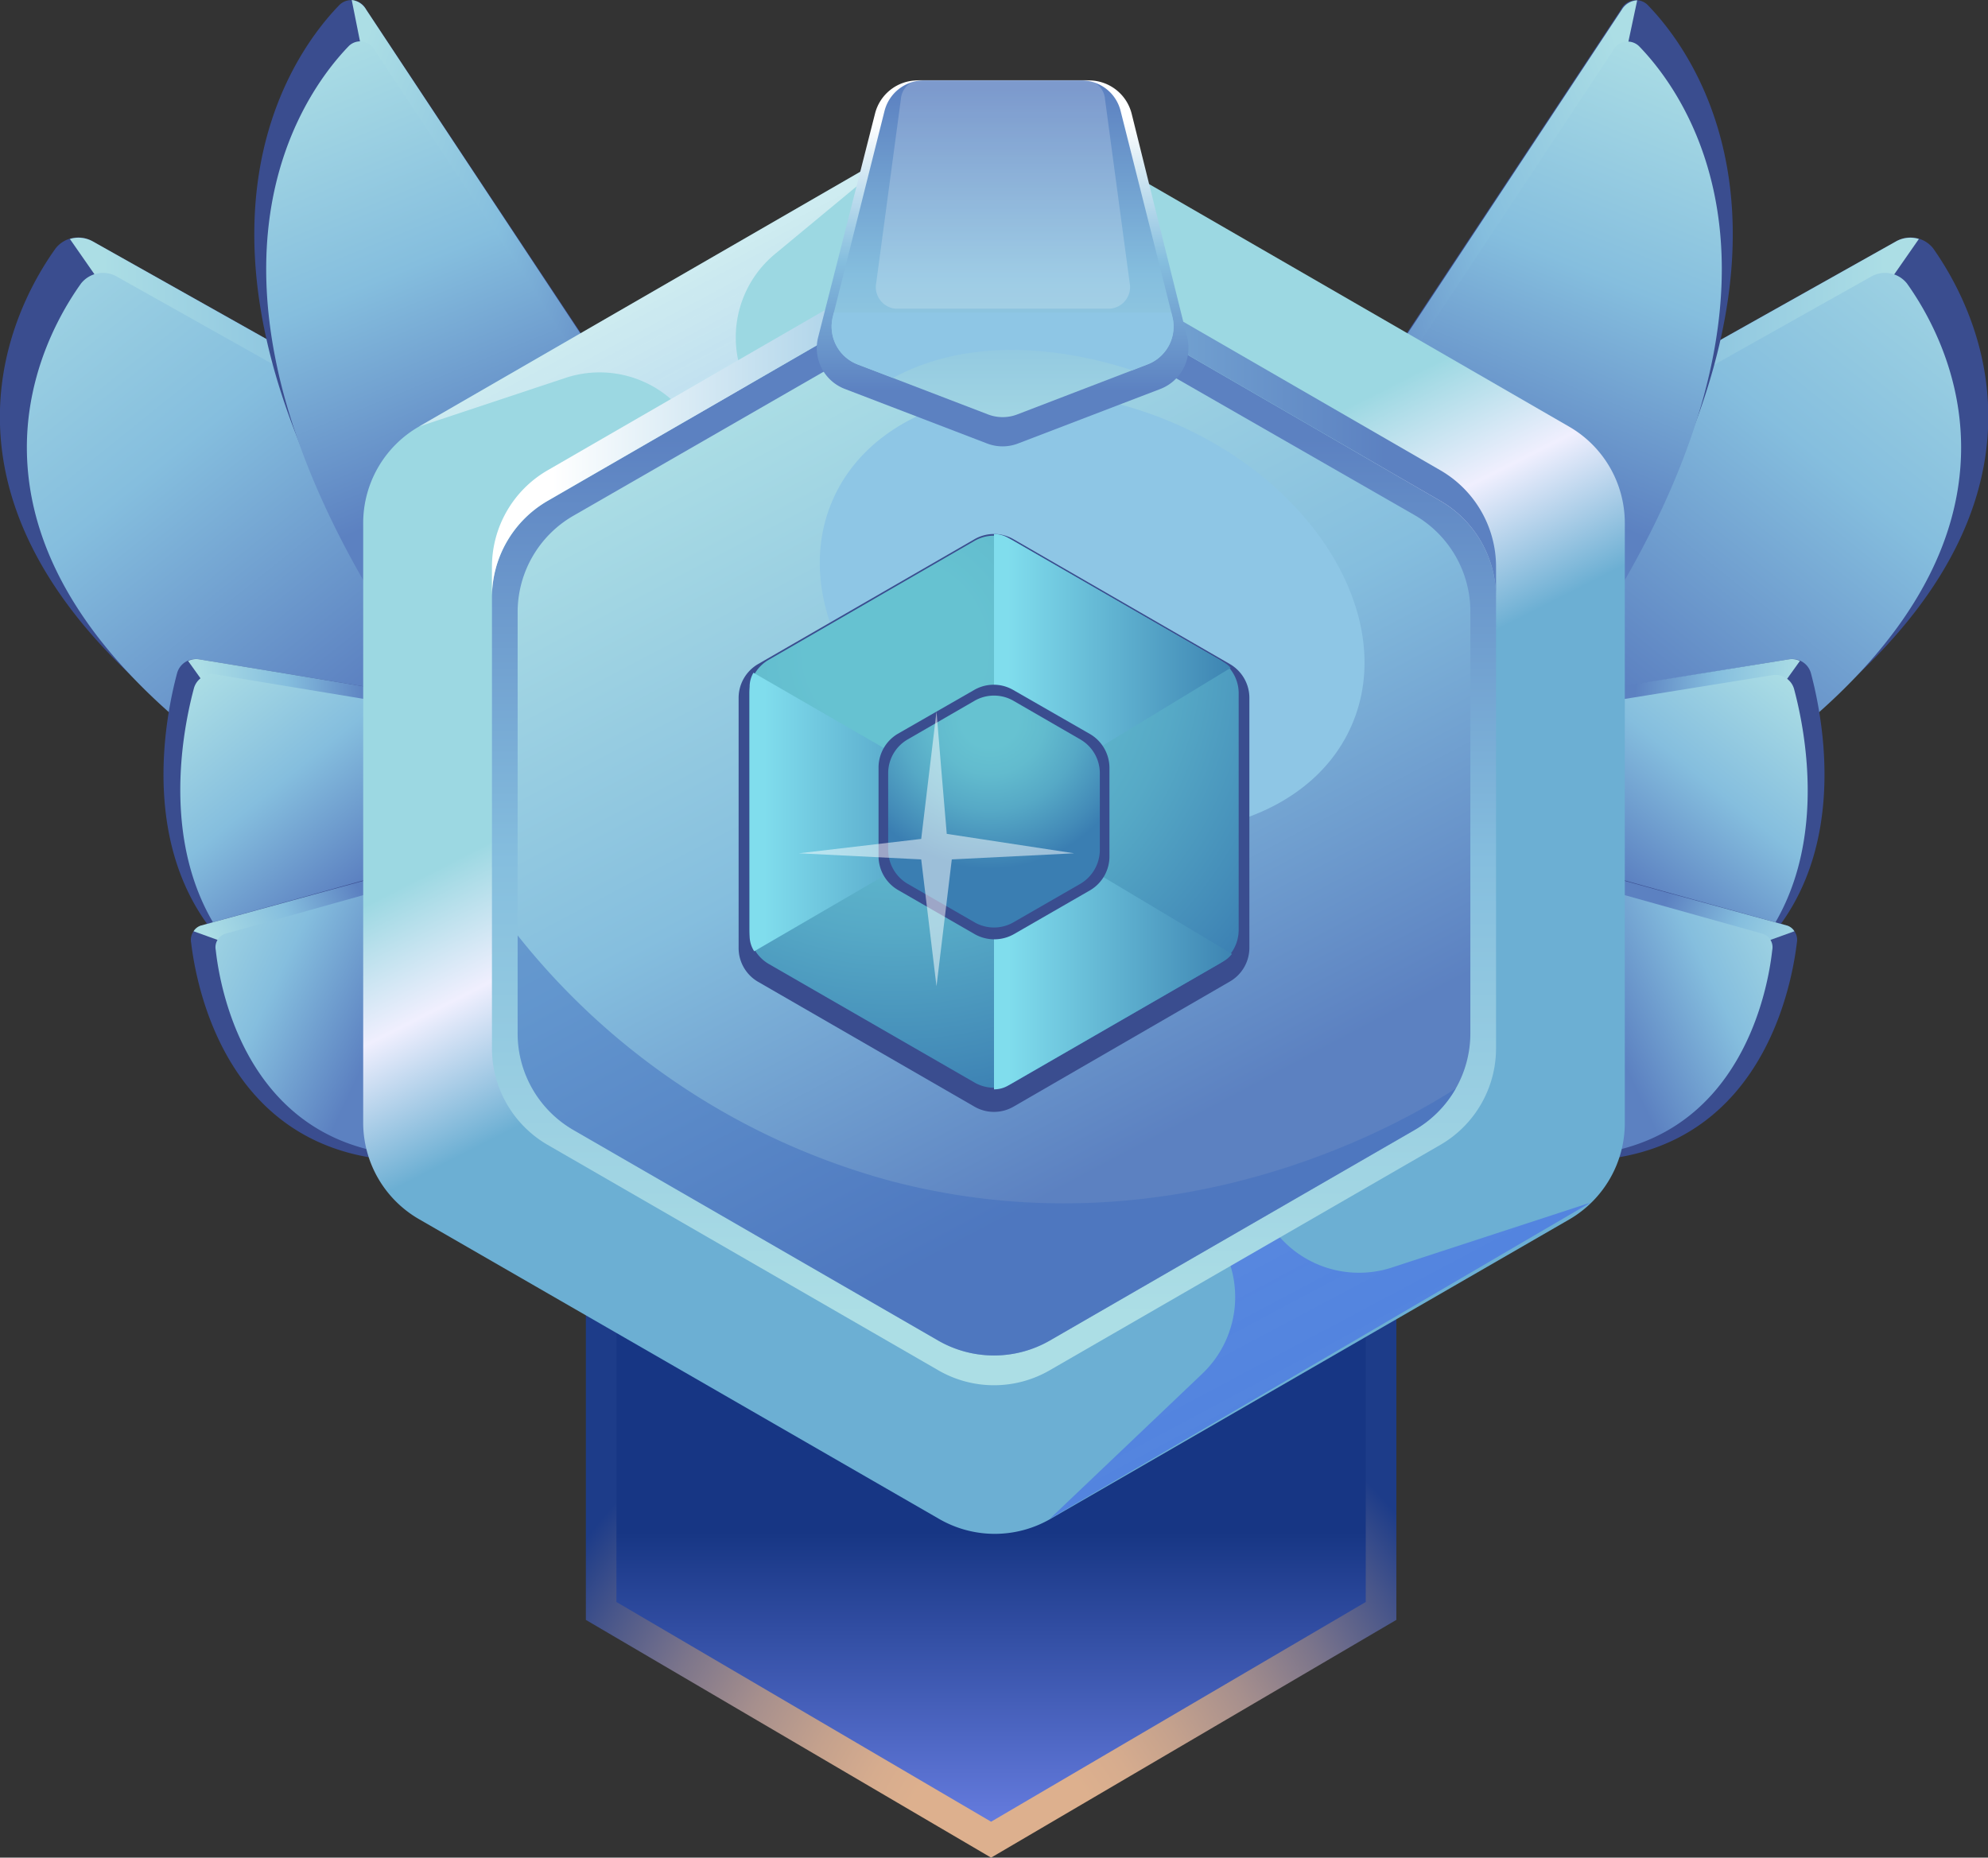 <svg xmlns="http://www.w3.org/2000/svg" xmlns:xlink="http://www.w3.org/1999/xlink" viewBox="0 0 130 121.5"><rect x="0" y="0" width="130" height="121.5" fill="#333333" stroke="none"/><defs><style>.cls-1{fill:url(#radial-gradient);}.cls-2{fill:url(#linear-gradient);}.cls-3{fill:#3a4d8f;}.cls-4{fill:url(#linear-gradient-2);}.cls-5{fill:url(#linear-gradient-3);}.cls-6{fill:url(#linear-gradient-4);}.cls-7{fill:url(#linear-gradient-5);}.cls-8{fill:url(#linear-gradient-6);}.cls-9{fill:url(#linear-gradient-7);}.cls-10{fill:url(#linear-gradient-8);}.cls-11{fill:url(#linear-gradient-9);}.cls-12{fill:url(#linear-gradient-10);}.cls-13{fill:url(#linear-gradient-11);}.cls-14{fill:url(#linear-gradient-12);}.cls-15{fill:url(#linear-gradient-13);}.cls-16{fill:url(#linear-gradient-14);}.cls-17{fill:url(#linear-gradient-15);}.cls-18{fill:url(#linear-gradient-16);}.cls-19{fill:url(#linear-gradient-17);}.cls-20{fill:url(#linear-gradient-18);}.cls-21,.cls-24,.cls-32{opacity:0.5;}.cls-21{fill:url(#linear-gradient-19);}.cls-22{fill:url(#linear-gradient-20);}.cls-23{fill:url(#linear-gradient-21);}.cls-24{fill:#406ebf;}.cls-25{fill:#8ec6e5;}.cls-26{fill:url(#linear-gradient-22);}.cls-27{fill:url(#radial-gradient-2);}.cls-28{fill:url(#linear-gradient-23);}.cls-29{fill:url(#linear-gradient-24);}.cls-30{fill:url(#linear-gradient-25);}.cls-31{fill:url(#radial-gradient-3);}.cls-32,.cls-35{fill:#fff;}.cls-33{fill:url(#linear-gradient-26);}.cls-34{fill:url(#linear-gradient-27);}.cls-35{opacity:0.2;}</style><radialGradient id="radial-gradient" cx="65.46" cy="120.58" r="33.68" gradientUnits="userSpaceOnUse"><stop offset="0.19" stop-color="#ddb08e"/><stop offset="0.28" stop-color="#d6ac8e"/><stop offset="0.4" stop-color="#c4a18d"/><stop offset="0.55" stop-color="#a68f8d"/><stop offset="0.71" stop-color="#7c758b"/><stop offset="0.88" stop-color="#47558a"/><stop offset="1" stop-color="#1d3c89"/></radialGradient><linearGradient id="linear-gradient" x1="64.81" y1="98.82" x2="64.81" y2="122.41" gradientUnits="userSpaceOnUse"><stop offset="0.06" stop-color="#173684"/><stop offset="1" stop-color="#7287ed"/></linearGradient><linearGradient id="linear-gradient-2" x1="4.57" y1="28.4" x2="40.23" y2="28.4" gradientUnits="userSpaceOnUse"><stop offset="0.06" stop-color="#acdee5"/><stop offset="0.49" stop-color="#85bede"/><stop offset="0.89" stop-color="#5c81c1"/></linearGradient><linearGradient id="linear-gradient-3" x1="-0.14" y1="7.9" x2="30.72" y2="46.27" xlink:href="#linear-gradient-2"/><linearGradient id="linear-gradient-4" x1="-382.53" y1="48.47" x2="-354.36" y2="48.47" gradientTransform="translate(397.47 85.31) rotate(18)" xlink:href="#linear-gradient-2"/><linearGradient id="linear-gradient-5" x1="19.83" y1="0.7" x2="33.81" y2="34.98" xlink:href="#linear-gradient-2"/><linearGradient id="linear-gradient-6" x1="-0.48" y1="49.53" x2="12.55" y2="49.53" gradientTransform="translate(10.43 -3.87) rotate(-2.84)" xlink:href="#linear-gradient-2"/><linearGradient id="linear-gradient-7" x1="11.87" y1="43.32" x2="24.93" y2="59.41" xlink:href="#linear-gradient-2"/><linearGradient id="linear-gradient-8" x1="-84.1" y1="5.38" x2="-71.72" y2="5.38" gradientTransform="translate(88.37 24.12) rotate(-23.48)" xlink:href="#linear-gradient-2"/><linearGradient id="linear-gradient-9" x1="10.03" y1="59.56" x2="27.04" y2="67.61" xlink:href="#linear-gradient-2"/><linearGradient id="linear-gradient-10" x1="-741.1" y1="28.4" x2="-705.45" y2="28.4" gradientTransform="matrix(-1, 0, 0, 1, -615.67, 0)" xlink:href="#linear-gradient-2"/><linearGradient id="linear-gradient-11" x1="-745.81" y1="7.9" x2="-714.96" y2="46.27" gradientTransform="matrix(-1, 0, 0, 1, -615.67, 0)" xlink:href="#linear-gradient-2"/><linearGradient id="linear-gradient-12" x1="-1091.71" y1="278.89" x2="-1063.54" y2="278.89" gradientTransform="matrix(-0.95, 0.31, 0.31, 0.95, -1013.15, 85.31)" xlink:href="#linear-gradient-2"/><linearGradient id="linear-gradient-13" x1="-725.84" y1="0.7" x2="-711.86" y2="34.98" gradientTransform="matrix(-1, 0, 0, 1, -615.67, 0)" xlink:href="#linear-gradient-2"/><linearGradient id="linear-gradient-14" x1="-745.24" y1="12.57" x2="-732.2" y2="12.57" gradientTransform="matrix(-1, -0.05, -0.05, 1, -626.1, -3.87)" xlink:href="#linear-gradient-2"/><linearGradient id="linear-gradient-15" x1="-733.8" y1="43.32" x2="-720.74" y2="59.41" gradientTransform="matrix(-1, 0, 0, 1, -615.67, 0)" xlink:href="#linear-gradient-2"/><linearGradient id="linear-gradient-16" x1="-768.01" y1="-291.76" x2="-755.63" y2="-291.76" gradientTransform="matrix(-0.92, -0.4, -0.4, 0.92, -704.04, 24.12)" xlink:href="#linear-gradient-2"/><linearGradient id="linear-gradient-17" x1="-735.65" y1="59.56" x2="-718.63" y2="67.61" gradientTransform="matrix(-1, 0, 0, 1, -615.67, 0)" xlink:href="#linear-gradient-2"/><linearGradient id="linear-gradient-18" x1="38.33" y1="1.23" x2="84.75" y2="92.75" gradientUnits="userSpaceOnUse"><stop offset="0.44" stop-color="#9cd8e2"/><stop offset="0.52" stop-color="#f0effe"/><stop offset="0.61" stop-color="#6cafd3"/></linearGradient><linearGradient id="linear-gradient-19" x1="46.56" y1="17.24" x2="87.96" y2="95.04" gradientUnits="userSpaceOnUse"><stop offset="0" stop-color="#fff"/><stop offset="0.22" stop-color="#c2c2ff" stop-opacity="0.88"/><stop offset="0.6" stop-color="#5b5bff" stop-opacity="0.68"/><stop offset="0.87" stop-color="#1919ff" stop-opacity="0.55"/><stop offset="1" stop-color="blue" stop-opacity="0.5"/></linearGradient><linearGradient id="linear-gradient-20" x1="65" y1="90.19" x2="65" y2="20.93" xlink:href="#linear-gradient-2"/><linearGradient id="linear-gradient-21" x1="47.95" y1="21.58" x2="79.33" y2="80.92" xlink:href="#linear-gradient-2"/><linearGradient id="linear-gradient-22" x1="32.17" y1="27.05" x2="97.83" y2="27.05" gradientUnits="userSpaceOnUse"><stop offset="0.06" stop-color="#fff"/><stop offset="0.49" stop-color="#85bede"/><stop offset="0.89" stop-color="#5c81c1"/></linearGradient><radialGradient id="radial-gradient-2" cx="58.53" cy="42.52" r="30.36" gradientUnits="userSpaceOnUse"><stop offset="0.19" stop-color="#66c2d1"/><stop offset="0.37" stop-color="#62bbce"/><stop offset="0.61" stop-color="#56a9c6"/><stop offset="0.89" stop-color="#438bb8"/><stop offset="1" stop-color="#3a7eb2"/></radialGradient><linearGradient id="linear-gradient-23" x1="65" y1="44.01" x2="80.48" y2="44.01" gradientUnits="userSpaceOnUse"><stop offset="0.06" stop-color="#80dded"/><stop offset="1" stop-color="#3d84b2"/></linearGradient><linearGradient id="linear-gradient-24" x1="49.02" y1="53.13" x2="65" y2="53.13" xlink:href="#linear-gradient-23"/><linearGradient id="linear-gradient-25" x1="65" y1="62.17" x2="80.56" y2="62.17" xlink:href="#linear-gradient-23"/><radialGradient id="radial-gradient-3" cx="64.73" cy="47" r="9.82" xlink:href="#radial-gradient-2"/><linearGradient id="linear-gradient-26" x1="65.56" y1="6.72" x2="65.56" y2="27.89" xlink:href="#linear-gradient-22"/><linearGradient id="linear-gradient-27" x1="65.56" y1="32.83" x2="65.56" y2="2.51" xlink:href="#linear-gradient-2"/></defs><g id="Layer_2" data-name="Layer 2"><g id="Layer_1-2" data-name="Layer 1"><polygon class="cls-1" points="38.31 74.86 38.31 105.95 64.81 121.5 91.31 105.95 91.31 74.86 64.81 59.32 38.31 74.86"/><polygon class="cls-2" points="40.31 76.04 40.31 104.78 64.81 119.15 89.31 104.78 89.31 76.04 64.81 61.66 40.31 76.04"/><path class="cls-3" d="M45.49,37.94,6.05,15.78a1.88,1.88,0,0,0-2.41.46C0,21.32-10.14,41,33.71,59.07Z"/><path class="cls-4" d="M40.23,35,6.05,15.78a1.92,1.92,0,0,0-1.48-.15l3,4.31L38.41,41.25Z"/><path class="cls-5" d="M46,39.64,7.64,18.09a1.83,1.83,0,0,0-2.34.45C1.77,23.48-8.1,42.63,34.54,60.19Z"/><path class="cls-3" d="M46,33.88,23.94.62A1.09,1.09,0,0,0,22.2.32c-3.61,3.71-14.91,19.3,11,50Z"/><path class="cls-6" d="M43,29.44,23.94.62A1.25,1.25,0,0,0,23,0L24,5,40.4,34.84Z"/><path class="cls-7" d="M45.94,35.66,24.52,3.31A1.07,1.07,0,0,0,22.82,3C19.31,6.63,8.32,21.79,33.55,51.67Z"/><path class="cls-3" d="M24.42,45,13,43.12a1.26,1.26,0,0,0-1.42.91c-1.13,4.22-3.92,19.39,13.19,22.86a1.27,1.27,0,0,0,1.52-1.29l-.79-19.44A1.28,1.28,0,0,0,24.42,45Z"/><path class="cls-8" d="M25.48,46.16A1.28,1.28,0,0,0,24.42,45L13,43.12a1.2,1.2,0,0,0-.7.11l2.09,2.92,11.16,1.33Z"/><path class="cls-9" d="M25.53,46,14.1,44.11a1.26,1.26,0,0,0-1.42.91c-1.13,4.22-3.93,19.39,13.19,22.86a1.27,1.27,0,0,0,1.52-1.3L26.6,47.15A1.28,1.28,0,0,0,25.53,46Z"/><path class="cls-3" d="M24.81,57.29,13.13,60.54a1,1,0,0,0-.63,1.13c.46,3.81,3.35,17.82,20.76,13.41a1.08,1.08,0,0,0,.53-1.6L26.05,58A1.11,1.11,0,0,0,24.81,57.29Z"/><path class="cls-10" d="M13.13,60.54a.87.87,0,0,0-.47.37l2.77,1,10-2.38-.81-2.15Z"/><path class="cls-11" d="M25.71,58l-11,3.08a.93.93,0,0,0-.6,1.07C14.5,65.71,17.24,79,33.7,74.8a1,1,0,0,0,.5-1.52L26.88,58.6A1.06,1.06,0,0,0,25.71,58Z"/><path class="cls-3" d="M84.51,37.94,124,15.78a1.88,1.88,0,0,1,2.41.46C130,21.32,140.14,41,96.29,59.07Z"/><path class="cls-12" d="M89.77,35,124,15.78a1.92,1.92,0,0,1,1.48-.15l-3,4.31L91.59,41.25Z"/><path class="cls-13" d="M84,39.64l38.36-21.55a1.83,1.83,0,0,1,2.34.45c3.53,4.94,13.4,24.09-29.24,41.65Z"/><path class="cls-3" d="M84,33.88l22-33.26a1.09,1.09,0,0,1,1.74-.3c3.61,3.71,14.91,19.3-11,50Z"/><path class="cls-14" d="M87,29.44,106.06.62a1.25,1.25,0,0,1,1-.6L106,5,89.6,34.84Z"/><path class="cls-15" d="M84.06,35.66,105.48,3.31a1.07,1.07,0,0,1,1.7-.29c3.51,3.61,14.5,18.77-10.73,48.65Z"/><path class="cls-3" d="M105.58,45,117,43.12a1.26,1.26,0,0,1,1.42.91c1.13,4.22,3.92,19.39-13.19,22.86a1.27,1.27,0,0,1-1.52-1.29l.79-19.44A1.28,1.28,0,0,1,105.58,45Z"/><path class="cls-16" d="M104.52,46.16a1.28,1.28,0,0,1,1.06-1.2L117,43.12a1.2,1.2,0,0,1,.7.11l-2.09,2.92-11.16,1.33Z"/><path class="cls-17" d="M104.47,46l11.43-1.84a1.26,1.26,0,0,1,1.42.91c1.13,4.22,3.93,19.39-13.19,22.86a1.27,1.27,0,0,1-1.52-1.3l.79-19.43A1.28,1.28,0,0,1,104.47,46Z"/><path class="cls-3" d="M105.19,57.29l11.68,3.25a1,1,0,0,1,.63,1.13c-.46,3.81-3.35,17.82-20.76,13.41a1.08,1.08,0,0,1-.53-1.6L104,58A1.11,1.11,0,0,1,105.19,57.29Z"/><path class="cls-18" d="M116.87,60.54a.87.87,0,0,1,.47.37l-2.77,1-10-2.38.81-2.15Z"/><path class="cls-19" d="M104.29,58l11,3.08a.93.93,0,0,1,.6,1.07C115.5,65.71,112.76,79,96.3,74.8a1,1,0,0,1-.5-1.52l7.32-14.68A1.06,1.06,0,0,1,104.29,58Z"/><path class="cls-20" d="M106.25,73.42V34.21a7.28,7.28,0,0,0-3.65-6.31L68.65,8.29a7.32,7.32,0,0,0-7.3,0L27.4,27.9a7.28,7.28,0,0,0-3.65,6.31V73.42a7.29,7.29,0,0,0,3.65,6.32l34,19.6a7.27,7.27,0,0,0,7.3,0l33.95-19.6A7.29,7.29,0,0,0,106.25,73.42Z"/><path class="cls-21" d="M59.25,9.51l-8.58,7.11a7.08,7.08,0,0,0-1.48,9.2L83,80a6.93,6.93,0,0,0,8,2.91l13-4.25L68.65,99.34l10-9.52a6.93,6.93,0,0,0,1-8.77L45.16,27.59A7.09,7.09,0,0,0,37,24.71L27.4,27.9Z"/><path class="cls-22" d="M97.83,68.56V39.07a7.29,7.29,0,0,0-3.64-6.31L68.65,18a7.32,7.32,0,0,0-7.3,0L35.81,32.76a7.29,7.29,0,0,0-3.64,6.31V68.56a7.3,7.3,0,0,0,3.64,6.32L61.35,89.62a7.27,7.27,0,0,0,7.3,0L94.19,74.88A7.3,7.3,0,0,0,97.83,68.56Z"/><path class="cls-23" d="M96.15,67.59V40a7.28,7.28,0,0,0-3.65-6.31L68.65,20a7.27,7.27,0,0,0-7.3,0L37.5,33.73A7.28,7.28,0,0,0,33.85,40V67.59a7.3,7.3,0,0,0,3.65,6.32L61.35,87.68a7.32,7.32,0,0,0,7.3,0L92.5,73.91A7.3,7.3,0,0,0,96.15,67.59Z"/><path class="cls-24" d="M68.65,87.68,92.5,73.91a7.34,7.34,0,0,0,2.7-2.72c-2.52,1.62-17.7,11.06-36.85,6.08a46.68,46.68,0,0,1-24.5-16.09v6.41a7.3,7.3,0,0,0,3.65,6.32L61.35,87.68A7.32,7.32,0,0,0,68.65,87.68Z"/><ellipse class="cls-25" cx="71.41" cy="40.07" rx="13.5" ry="18.5" transform="translate(6.31 89.73) rotate(-66.63)"/><path class="cls-26" d="M94.19,30.76,68.65,16a7.32,7.32,0,0,0-7.3,0L35.81,30.76a7.29,7.29,0,0,0-3.64,6.31v2a7.29,7.29,0,0,1,3.64-6.31L61.35,18a7.32,7.32,0,0,1,7.3,0L94.19,32.76a7.29,7.29,0,0,1,3.64,6.31v-2A7.29,7.29,0,0,0,94.19,30.76Z"/><path class="cls-3" d="M48.3,45.66V62a2.55,2.55,0,0,0,1.28,2.22l14.14,8.16a2.55,2.55,0,0,0,2.56,0L80.42,64.2A2.55,2.55,0,0,0,81.7,62V45.66a2.56,2.56,0,0,0-1.28-2.23L66.28,35.27a2.55,2.55,0,0,0-2.56,0L49.58,43.43A2.56,2.56,0,0,0,48.3,45.66Z"/><path class="cls-27" d="M49,45.35V60.83a2.57,2.57,0,0,0,1.29,2.23L63.72,70.8a2.55,2.55,0,0,0,2.56,0l13.41-7.74A2.57,2.57,0,0,0,81,60.83V45.35a2.54,2.54,0,0,0-1.29-2.22L66.28,35.38a2.55,2.55,0,0,0-2.56,0L50.31,43.13A2.54,2.54,0,0,0,49,45.35Z"/><path class="cls-28" d="M80.48,43.68a1.79,1.79,0,0,0-.43-.35L65.93,35.18a1.83,1.83,0,0,0-.93-.25V53.09Z"/><path class="cls-29" d="M49.27,44a1.81,1.81,0,0,0-.25.92v16.3a1.86,1.86,0,0,0,.3,1L65,53.09Z"/><path class="cls-30" d="M80.05,62.85a1.87,1.87,0,0,0,.51-.46L65,53.09V71.25a1.83,1.83,0,0,0,.93-.25Z"/><path class="cls-3" d="M57.45,50.22V56a2.57,2.57,0,0,0,1.29,2.22l5,2.88a2.6,2.6,0,0,0,2.56,0l5-2.88A2.57,2.57,0,0,0,72.55,56V50.22A2.57,2.57,0,0,0,71.26,48l-5-2.87a2.55,2.55,0,0,0-2.56,0l-5,2.87A2.57,2.57,0,0,0,57.45,50.22Z"/><path class="cls-31" d="M58.08,50.58v5a2.58,2.58,0,0,0,1.28,2.23l4.36,2.51a2.55,2.55,0,0,0,2.56,0l4.36-2.51a2.58,2.58,0,0,0,1.28-2.23v-5a2.55,2.55,0,0,0-1.28-2.22l-4.36-2.52a2.55,2.55,0,0,0-2.56,0l-4.36,2.52A2.55,2.55,0,0,0,58.08,50.58Z"/><path class="cls-32" d="M61.91,54.54c-.23-2.67-.45-5.33-.67-8l-1,8.33-8,.94,8,.4,1,8.3,1-8.3,8-.4Z"/><path class="cls-33" d="M66.59,29l9.29-3.56a2.87,2.87,0,0,0,1.75-3.38L74,7.43a2.88,2.88,0,0,0-2.78-2.17H60a2.87,2.87,0,0,0-2.78,2.17L53.5,22.06a2.86,2.86,0,0,0,1.75,3.38L64.53,29A2.82,2.82,0,0,0,66.59,29Z"/><path class="cls-34" d="M66.51,27.11l8.54-3.28a2.65,2.65,0,0,0,1.62-3.11L73.28,7.26a2.63,2.63,0,0,0-2.56-2H60.41a2.65,2.65,0,0,0-2.57,2L54.46,20.72a2.65,2.65,0,0,0,1.61,3.11l8.55,3.28A2.67,2.67,0,0,0,66.51,27.11Z"/><path class="cls-35" d="M72.57,20.19h-14a1.42,1.42,0,0,1-1.27-1.7l1.61-12a1.35,1.35,0,0,1,1.26-1.26H71a1.36,1.36,0,0,1,1.26,1.26l1.61,12A1.42,1.42,0,0,1,72.57,20.19Z"/><path class="cls-25" d="M54.46,20.72a2.65,2.65,0,0,0,1.61,3.11l2.33.89c5.52-3,12.05-1.68,15.64-.5l1-.39a2.65,2.65,0,0,0,1.62-3.11l-.07-.28H54.53Z"/></g></g></svg>